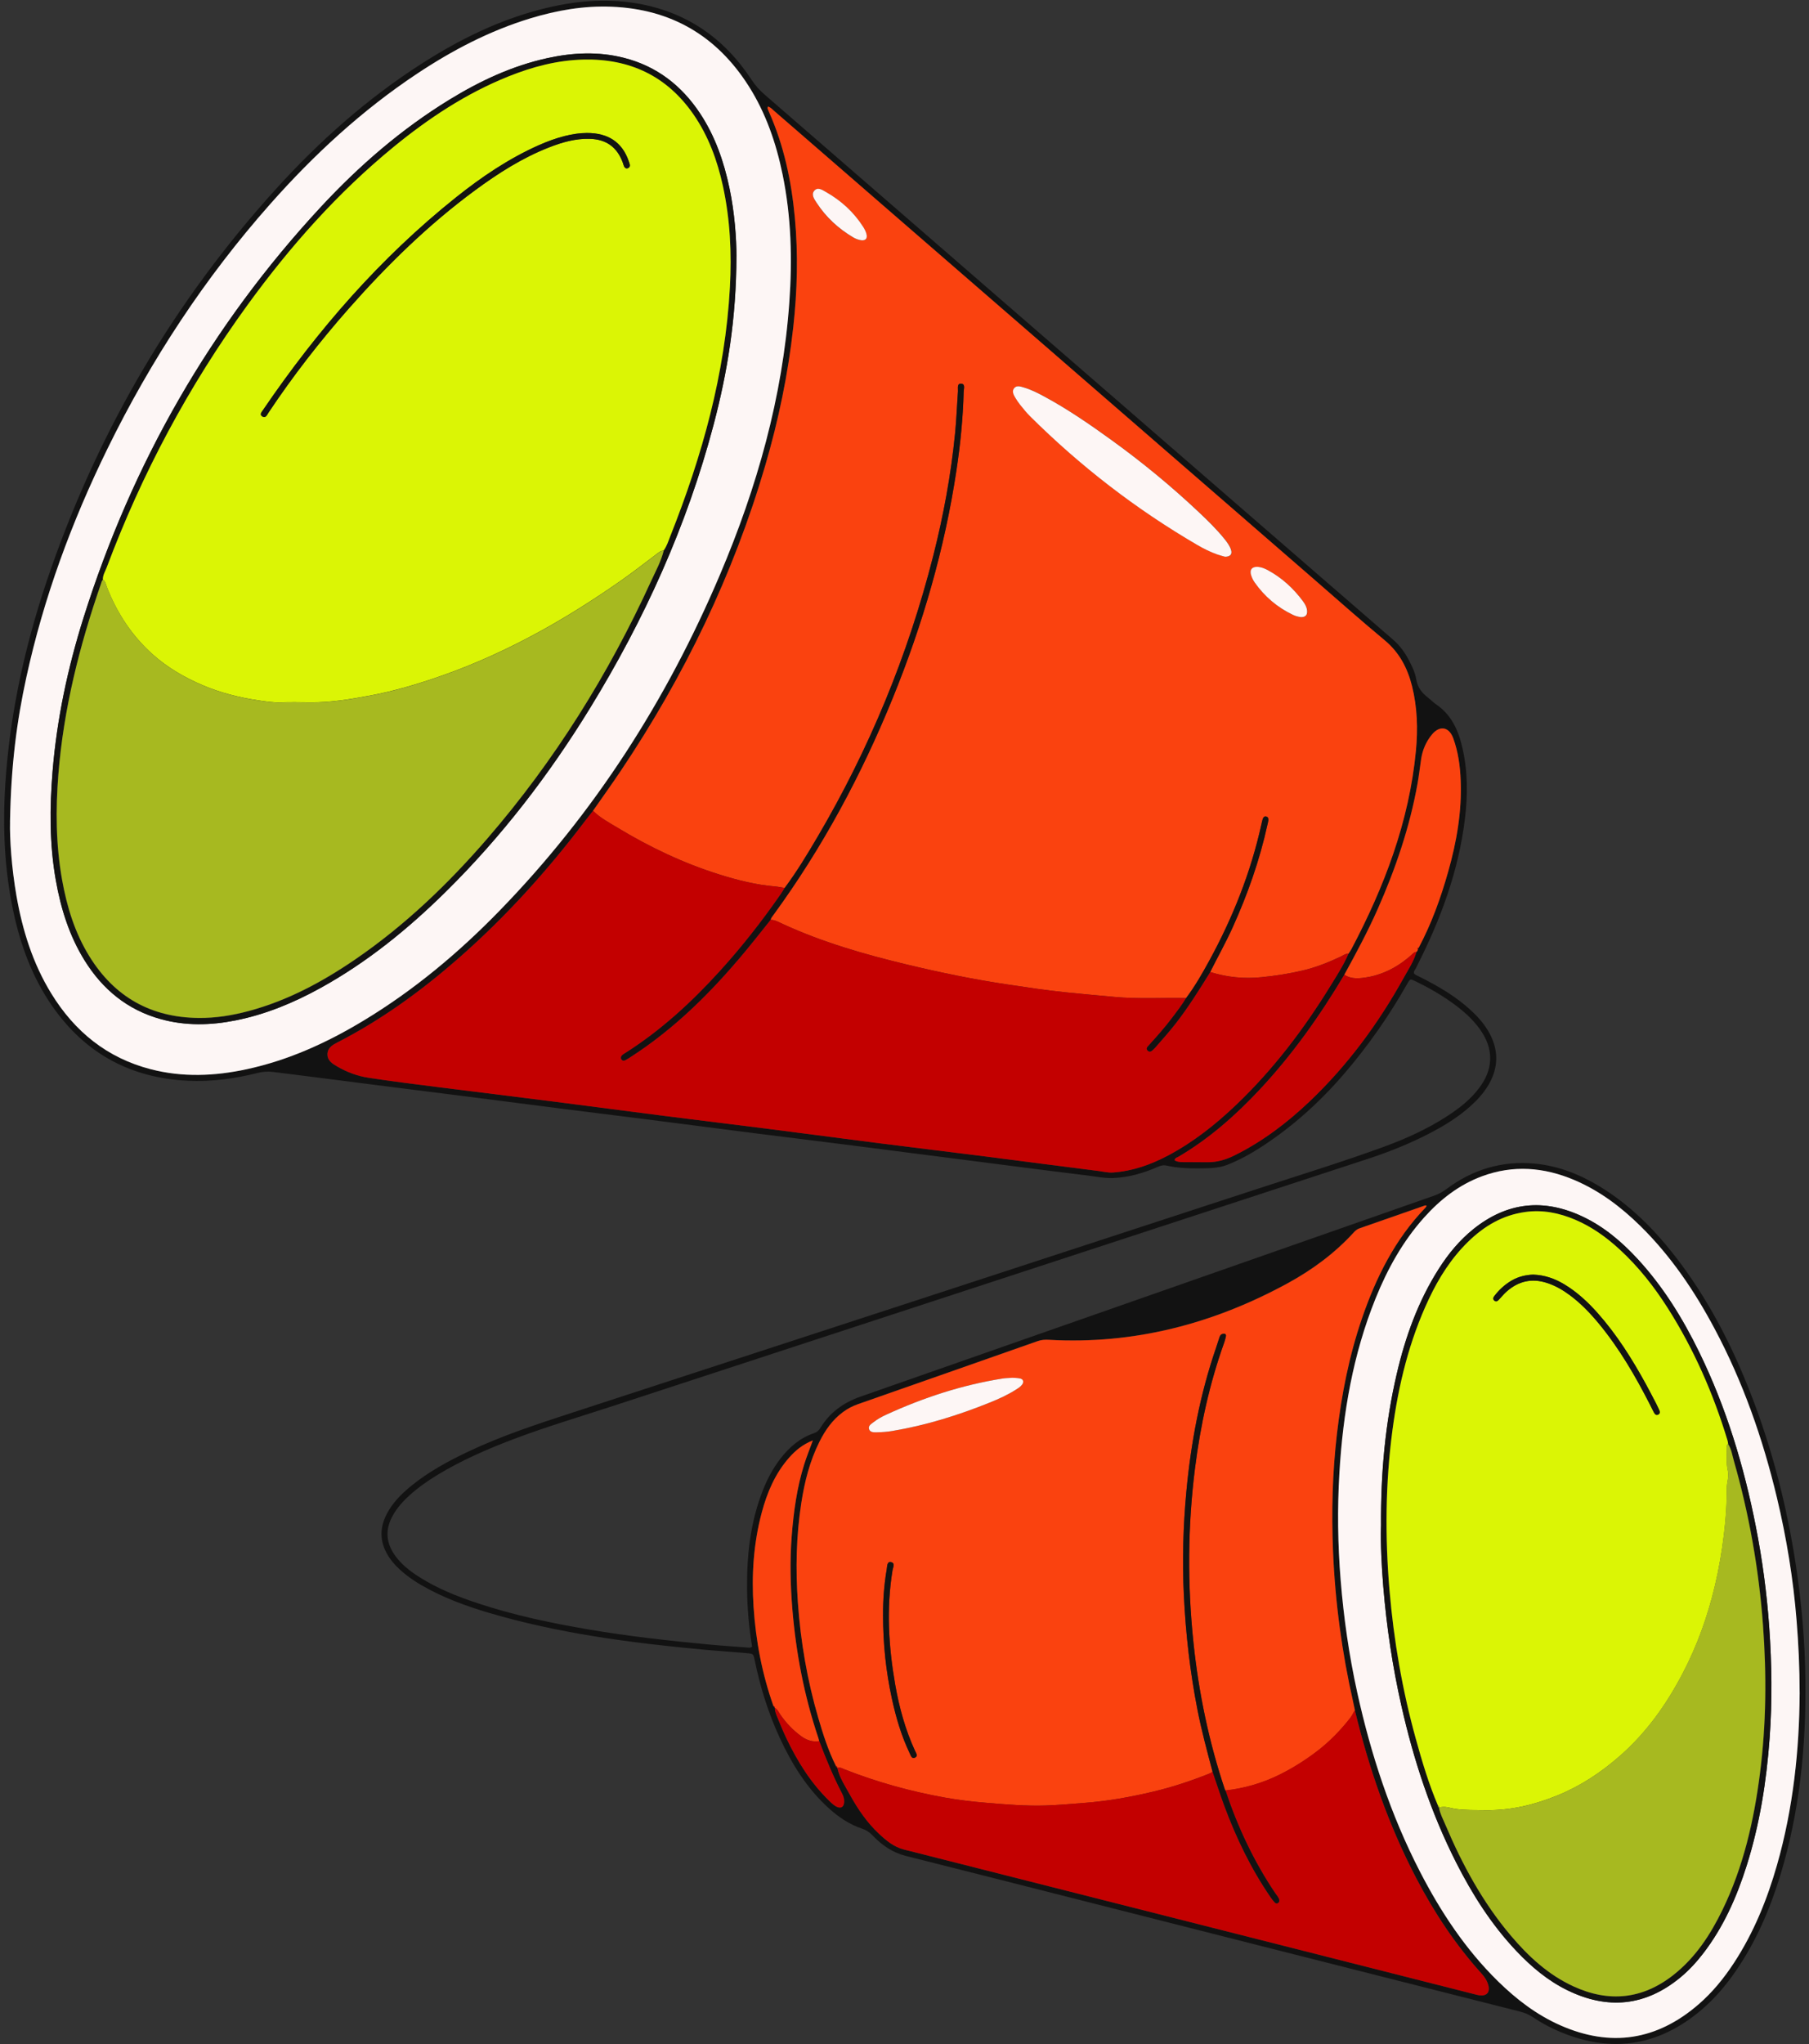 <svg width="356" height="402" viewBox="0 0 356 402" fill="none" xmlns="http://www.w3.org/2000/svg">
<rect x="0" y="0" width="356" height="402" fill="#333333" stroke="none"/>
<g clip-path="url(#clip0_432_2708)">
<path d="M148.007 323.83C147.4 320.105 147.049 316.317 147.017 312.498C146.955 305.821 147.675 299.276 150.162 293.013C151.033 290.809 152.142 288.736 153.595 286.858C155.35 284.596 157.448 282.781 160.211 281.858C160.769 281.669 161.138 281.336 161.439 280.84C163.293 277.794 165.994 275.846 169.32 274.684C192.011 266.745 214.702 258.799 237.393 250.853C252.348 245.614 267.302 240.376 282.256 235.143C283.114 234.842 283.884 234.427 284.617 233.874C289.805 229.992 295.625 228.234 302.09 228.855C306.651 229.295 310.823 230.935 314.726 233.29C320.602 236.839 325.383 241.588 329.58 246.971C336.045 255.262 340.813 264.509 344.603 274.282C348.794 285.074 351.638 296.223 353.392 307.668C354.539 315.174 355.197 322.718 355.291 330.3C355.454 343.365 354.182 356.254 350.354 368.811C348.312 375.513 345.561 381.895 341.564 387.68C339.647 390.457 337.48 393.019 334.911 395.218C326.216 402.642 316.649 403.911 306.25 399.269C304.696 398.572 303.199 397.755 301.789 396.801C300.944 396.229 300.048 395.846 299.064 395.601C282.243 391.348 265.428 387.09 248.614 382.831C230.734 378.302 212.854 373.761 194.968 369.225C189.399 367.812 183.823 366.411 178.247 365.004C175.635 364.345 173.518 362.875 171.694 360.947C171.087 360.306 170.41 359.898 169.583 359.621C167.127 358.792 165.016 357.36 163.105 355.633C158.827 351.763 155.851 346.977 153.451 341.788C151.19 336.895 149.599 331.788 148.521 326.512C148.27 325.287 148.258 325.25 147.042 325.136C144.054 324.866 141.053 324.678 138.065 324.402C123.907 323.076 109.836 321.223 96.147 317.178C91.587 315.827 87.132 314.182 82.991 311.789C81.732 311.06 80.523 310.256 79.408 309.32C78.362 308.453 77.409 307.492 76.639 306.361C74.784 303.629 74.565 300.784 76.075 297.825C77.196 295.639 78.875 293.924 80.742 292.379C84.207 289.521 88.116 287.398 92.15 285.488C98.628 282.417 105.413 280.174 112.21 277.963C157.26 263.284 202.304 248.579 247.336 233.855C255.693 231.123 264.107 228.541 272.376 225.526C276.705 223.943 280.89 222.04 284.774 219.528C287.186 217.97 289.435 216.217 291.158 213.881C292.336 212.279 293.156 210.545 293.25 208.497C293.351 206.217 292.542 204.27 291.271 202.474C289.78 200.357 287.838 198.692 285.751 197.197C283.465 195.564 281.028 194.182 278.503 192.957C277.519 192.48 277.507 192.48 276.937 193.485C273.341 199.829 269.181 205.784 264.413 211.305C259.665 216.801 254.321 221.613 248.219 225.57C246.108 226.94 243.915 228.133 241.591 229.063C239.699 229.816 237.663 229.766 235.664 229.785C233.609 229.81 231.561 229.685 229.55 229.232C228.848 229.075 228.278 229.301 227.683 229.559C224.952 230.74 222.139 231.544 219.144 231.682C217.371 231.764 215.655 231.381 213.925 231.173C206.921 230.332 199.93 229.414 192.938 228.516C184.65 227.455 176.368 226.381 168.08 225.325C161.332 224.465 154.579 223.642 147.832 222.788C141.135 221.94 134.438 221.054 127.741 220.206C121.839 219.452 115.925 218.73 110.024 217.982C104.116 217.235 98.215 216.462 92.313 215.709C87.301 215.068 82.29 214.446 77.278 213.812C71.971 213.139 66.665 212.455 61.353 211.776C58.822 211.456 56.291 211.136 53.76 210.822C52.713 210.69 51.692 210.765 50.646 211.029C46.16 212.16 41.606 212.769 36.97 212.549C25.737 212.021 16.816 207.216 10.345 197.964C6.373 192.285 4.036 185.91 2.608 179.182C0.86 170.922 0.509 162.574 1.048 154.17C1.987 139.597 5.239 125.514 10.056 111.777C19.779 84.013 34.408 59.158 54.136 37.355C62.75 27.832 72.285 19.346 83.129 12.424C90.421 7.77 98.114 3.969 106.534 1.815C112.655 0.245 118.838 -0.402 125.128 0.634C134.933 2.248 142.432 7.387 147.869 15.64C148.596 16.739 149.417 17.694 150.413 18.555C173.793 38.806 197.155 59.07 220.522 79.334C238.396 94.83 256.269 110.338 274.161 125.816C275.483 126.959 276.461 128.316 277.256 129.836C277.889 131.036 278.49 132.292 278.71 133.611C278.973 135.244 279.862 136.324 281.09 137.26C281.61 137.656 282.055 138.146 282.594 138.51C285.67 140.589 287.029 143.699 287.812 147.166C288.859 151.777 288.859 156.425 288.282 161.092C287.036 171.23 283.578 180.646 278.992 189.697C278.81 190.055 278.66 190.432 278.434 190.759C278.096 191.255 278.184 191.531 278.729 191.795C279.9 192.361 281.059 192.957 282.193 193.592C285.043 195.181 287.75 196.99 290.087 199.295C291.452 200.646 292.643 202.122 293.457 203.874C294.785 206.732 294.792 209.597 293.42 212.442C292.649 214.044 291.565 215.413 290.312 216.663C287.687 219.276 284.592 221.205 281.335 222.894C277.375 224.955 273.241 226.594 269.006 227.976C219.608 244.138 170.203 260.287 120.812 276.456C114.165 278.629 107.449 280.608 100.902 283.095C95.803 285.036 90.81 287.216 86.13 290.049C84.156 291.242 82.271 292.567 80.554 294.119C79.32 295.237 78.224 296.468 77.384 297.913C75.743 300.733 75.899 303.453 77.841 306.066C79.026 307.655 80.548 308.88 82.196 309.954C85.873 312.348 89.914 313.956 94.049 315.325C101.14 317.674 108.433 319.207 115.781 320.457C123.631 321.795 131.537 322.68 139.462 323.422C142.056 323.667 144.649 323.836 147.249 324.037C147.5 324.056 147.75 324.081 148.007 323.855V323.83ZM152.487 335.884H152.474C152.462 336.613 152.775 337.253 153.038 337.894C153.564 339.194 154.097 340.494 154.698 341.757C156.884 346.361 159.535 350.645 163.231 354.213C163.701 354.665 164.164 355.136 164.778 355.375C165.48 355.651 165.962 355.375 166.081 354.634C166.188 353.968 166.019 353.334 165.712 352.743C163.976 349.408 162.542 345.934 161.213 342.417C161.145 342.178 161.094 341.933 161.013 341.694C158.25 333.478 156.634 325.017 155.926 316.393C155.538 311.644 155.431 306.876 155.801 302.109C156.17 297.291 156.822 292.536 158.282 287.919C158.758 286.418 159.347 284.954 159.96 283.277C157.962 284.062 156.521 285.262 155.268 286.694C152.524 289.816 150.945 293.547 149.893 297.511C148.277 303.579 147.882 309.753 148.295 316.01C148.734 322.699 149.968 329.207 152.211 335.52C152.305 335.639 152.399 335.758 152.493 335.871L152.487 335.884ZM264.545 191.707C259.74 199.785 254.333 207.411 247.899 214.283C243.113 219.389 237.913 223.975 231.855 227.524C231.586 227.681 231.166 227.731 231.172 228.202C231.711 228.535 232.319 228.548 232.914 228.554C234.468 228.573 236.015 228.541 237.569 228.567C239.467 228.598 241.209 228.083 242.9 227.247C248.426 224.515 253.281 220.834 257.729 216.607C265.197 209.509 271.242 201.299 276.235 192.304C277.15 190.652 278.227 189.063 278.747 187.21C278.923 187.078 279.004 186.902 279.023 186.689C279.079 186.582 279.136 186.481 279.186 186.374C281.717 181.619 283.527 176.576 284.987 171.412C286.647 165.552 287.693 159.584 287.443 153.46C287.33 150.646 286.948 147.863 285.983 145.2C285.15 142.914 283.308 142.6 281.773 144.471C280.639 145.853 279.944 147.455 279.668 149.226C279.418 150.86 279.242 152.505 278.948 154.132C277.407 162.713 274.613 170.897 271.086 178.849C269.131 183.253 266.857 187.486 264.539 191.701L264.545 191.707ZM164.791 347.655V347.693C165.21 349.64 166.332 351.273 167.265 352.976C168.819 355.796 170.629 358.453 172.998 360.664C174.426 361.996 175.923 363.252 177.897 363.748C184.732 365.469 191.566 367.209 198.401 368.943C216.482 373.528 234.555 378.107 252.636 382.686C265.09 385.846 277.544 388.999 290.005 392.159C290.394 392.259 290.782 392.379 291.177 392.423C292.586 392.592 293.263 391.82 292.893 390.425C292.661 389.539 292.154 388.798 291.534 388.114C286.434 382.46 282.262 376.166 278.735 369.426C273.241 358.924 269.407 347.819 266.625 336.324C266.512 335.783 266.399 335.243 266.28 334.703C264.075 324.942 262.741 315.061 262.321 305.067C262.002 297.341 262.196 289.622 263.098 281.921C264 274.226 265.485 266.663 267.997 259.326C270.766 251.23 274.519 243.686 280.539 237.461C280.627 237.367 280.671 237.229 280.74 237.097C280.614 237.078 280.501 237.034 280.42 237.065C276.122 238.56 271.825 240.061 267.527 241.563C267.089 241.713 266.744 241.99 266.437 242.329C262.678 246.45 258.249 249.716 253.387 252.367C238.747 260.357 223.16 264.421 206.408 263.485C205.65 263.441 204.935 263.485 204.196 263.742C192.4 267.894 180.597 272.021 168.794 276.154C167.748 276.519 166.789 277.027 165.887 277.693C163.813 279.226 162.398 281.255 161.257 283.522C159.347 287.329 158.325 291.405 157.68 295.583C156.678 302.052 156.54 308.56 157.004 315.093C157.549 322.831 158.852 330.419 161.026 337.856C161.965 341.079 162.986 344.276 164.496 347.291C164.534 347.454 164.596 347.592 164.784 347.636L164.791 347.655ZM265.353 187.574C265.547 187.285 265.76 187.003 265.923 186.695C272.42 174.408 277.319 161.588 278.641 147.618C279.048 143.353 278.917 139.088 277.864 134.905C276.974 131.368 275.377 128.316 272.489 125.916C267.634 121.884 262.916 117.681 258.149 113.548C241.453 99.07 224.757 84.591 208.062 70.112C189.512 54.026 170.955 37.939 152.399 21.859C152.01 21.52 151.66 21.099 151.108 20.954C151.077 21.13 151.027 21.237 151.052 21.312C151.127 21.551 151.221 21.784 151.321 22.01C154.272 28.636 155.744 35.634 156.415 42.813C157.079 49.981 156.891 57.16 156.108 64.308C155.093 73.555 153.201 82.625 150.588 91.551C144.292 113.058 134.657 132.976 122.19 151.55C120.405 154.214 118.531 156.821 116.696 159.452C116.17 160.118 115.631 160.778 115.117 161.456C107.706 171.236 99.53 180.3 90.296 188.391C82.954 194.823 75.123 200.526 66.427 204.986C65.425 205.501 64.422 206.054 64.429 207.373C64.429 208.611 65.393 209.188 66.302 209.716C68.219 210.84 70.305 211.619 72.479 211.952C76.921 212.637 81.387 213.19 85.854 213.755C93.341 214.71 100.833 215.614 108.326 216.563C115.812 217.518 123.299 218.51 130.785 219.465C137.526 220.319 144.28 221.129 151.021 221.99C158.507 222.945 165.987 223.937 173.48 224.892C180.227 225.746 186.974 226.556 193.721 227.411C201.208 228.365 208.688 229.364 216.181 230.294C217.114 230.413 218.041 230.658 219.006 230.589C222.872 230.313 226.424 229.05 229.826 227.26C234.831 224.622 239.216 221.136 243.289 217.247C250.549 210.319 256.57 202.386 261.826 193.856C263.085 191.808 264.401 189.792 265.353 187.568V187.574ZM1.975 161.62C1.893 164.892 2.257 170.596 3.247 176.249C4.431 183.02 6.46 189.496 10.088 195.388C14.692 202.882 21.07 208.064 29.659 210.281C35.949 211.902 42.258 211.638 48.547 210.281C56.804 208.497 64.379 205.043 71.57 200.702C81.456 194.735 90.24 187.379 98.284 179.126C117.009 159.898 131.23 137.662 141.692 112.989C148.96 95.86 154.009 78.121 155.331 59.447C155.926 50.998 155.713 42.587 153.996 34.271C152.731 28.14 150.72 22.273 147.349 16.953C141.06 7.041 132.063 1.777 120.329 1.319C114.873 1.105 109.566 2.035 104.36 3.611C96.348 6.049 89.012 9.88 82.058 14.503C71.257 21.677 61.804 30.395 53.221 40.075C40.309 54.641 29.715 70.766 21.145 88.253C14.104 102.625 8.597 117.537 5.182 133.203C3.315 141.752 2.163 150.395 1.969 161.62H1.975ZM354.157 333.214C354.144 327.762 353.919 323.252 353.555 318.748C352.904 310.582 351.582 302.523 349.684 294.559C346.915 282.957 342.999 271.77 337.367 261.23C333.427 253.849 328.772 246.977 322.776 241.085C318.955 237.335 314.732 234.157 309.771 232.059C303.819 229.54 297.767 229.069 291.647 231.337C287.136 233.007 283.44 235.884 280.251 239.446C276.053 244.132 273.046 249.553 270.703 255.357C266.255 266.362 264.282 277.888 263.58 289.672C263.161 296.694 263.261 303.723 263.825 310.74C264.426 318.189 265.485 325.57 267.095 332.875C269.795 345.118 273.685 356.945 279.436 368.101C283.527 376.034 288.414 383.415 294.823 389.69C298.431 393.22 302.397 396.26 307.033 398.308C316.956 402.699 326.04 401.298 334.247 394.207C336.997 391.832 339.272 389.031 341.258 385.997C345.129 380.067 347.76 373.585 349.696 366.801C352.923 355.52 354.088 343.974 354.15 333.214H354.157Z" fill="#121212"/>
<path d="M116.704 159.458C118.54 156.826 120.413 154.22 122.199 151.556C134.659 132.982 144.295 113.064 150.597 91.556C153.209 82.637 155.101 73.56 156.116 64.314C156.899 57.166 157.094 49.986 156.423 42.819C155.759 35.64 154.287 28.642 151.33 22.015C151.23 21.789 151.136 21.557 151.061 21.318C151.036 21.236 151.086 21.136 151.117 20.96C151.675 21.105 152.019 21.532 152.408 21.865C170.964 37.945 189.514 54.032 208.07 70.118C224.766 84.597 241.462 99.075 258.157 113.554C262.925 117.687 267.642 121.889 272.497 125.922C275.386 128.321 276.983 131.38 277.873 134.911C278.925 139.1 279.05 143.359 278.649 147.624C277.321 161.594 272.422 174.414 265.932 186.701C265.769 187.008 265.55 187.285 265.362 187.58C264.773 187.536 264.328 187.907 263.833 188.139C261.434 189.27 258.984 190.25 256.397 190.859C253.734 191.493 251.047 191.902 248.309 192.184C244.813 192.542 241.468 192.197 238.154 191.173C239.614 188.258 241.211 185.419 242.558 182.448C245.502 175.941 247.877 169.238 249.412 162.253C249.474 161.958 249.562 161.669 249.6 161.374C249.65 160.997 249.549 160.639 249.123 160.576C248.779 160.52 248.585 160.802 248.491 161.104C248.39 161.437 248.315 161.782 248.24 162.128C246.141 171.606 242.589 180.526 237.941 189.012C236.569 191.518 235.147 194 233.424 196.292C228.725 196.198 224.033 196.5 219.328 196.066C216.108 195.771 212.882 195.482 209.661 195.155C205.896 194.772 202.156 194.201 198.416 193.642C191.656 192.643 184.978 191.261 178.338 189.665C170.024 187.668 161.824 185.306 154.024 181.713C153.266 181.368 152.508 180.915 151.624 180.897C151.718 180.488 151.994 180.193 152.232 179.873C161.855 166.676 169.529 152.392 175.681 137.272C181.564 122.819 185.893 107.92 188.217 92.461C188.988 87.348 189.501 82.204 189.633 77.028C189.645 76.462 190.028 75.47 189.069 75.457C188.292 75.451 188.555 76.393 188.512 76.946C188.311 79.697 188.217 82.461 187.948 85.206C187.14 93.359 185.661 101.399 183.644 109.333C178.682 128.862 171.064 147.297 160.846 164.647C158.835 168.057 156.793 171.449 154.419 174.628C153.779 174.527 153.147 174.389 152.501 174.333C148.761 174.018 145.147 173.108 141.576 171.99C134.484 169.772 127.824 166.6 121.478 162.762C119.824 161.764 118.089 160.846 116.692 159.458H116.704ZM241.073 109.496C242.17 109.496 242.558 108.981 242.276 108.114C242.025 107.342 241.543 106.688 241.042 106.06C239.501 104.138 237.753 102.423 235.961 100.74C230.517 95.614 224.753 90.878 218.695 86.5C214.473 83.454 210.181 80.501 205.596 78.02C204.274 77.304 202.933 76.619 201.492 76.198C200.841 76.01 200.045 75.709 199.556 76.4C199.137 76.99 199.494 77.662 199.832 78.227C200.114 78.698 200.415 79.17 200.765 79.591C201.398 80.369 202.025 81.161 202.733 81.864C212.631 91.695 223.588 100.149 235.635 107.172C236.888 107.901 238.185 108.554 239.557 109.038C240.121 109.239 240.704 109.377 241.092 109.49L241.073 109.496ZM256.096 121.387C256.954 121.387 257.337 120.947 257.236 120.049C257.161 119.377 256.835 118.805 256.447 118.284C254.58 115.752 252.306 113.667 249.537 112.159C248.917 111.82 248.265 111.556 247.564 111.5C246.405 111.406 245.872 112.072 246.242 113.183C246.398 113.654 246.618 114.119 246.899 114.528C248.867 117.329 251.398 119.484 254.492 120.953C254.994 121.192 255.526 121.324 256.102 121.399L256.096 121.387ZM169.542 47.267C170.337 47.348 170.751 46.902 170.5 45.998C170.369 45.527 170.137 45.062 169.874 44.647C168.013 41.726 165.526 39.459 162.525 37.763C161.823 37.367 160.909 36.708 160.226 37.53C159.599 38.284 160.22 39.151 160.677 39.861C162.531 42.719 164.968 44.968 167.888 46.689C168.358 46.965 168.871 47.179 169.535 47.273L169.542 47.267Z" fill="#FA420F"/>
<path d="M164.508 347.315C162.998 344.3 161.977 341.096 161.037 337.88C158.864 330.443 157.554 322.855 157.015 315.117C156.558 308.578 156.69 302.076 157.692 295.607C158.337 291.429 159.359 287.353 161.269 283.546C162.403 281.279 163.825 279.244 165.899 277.717C166.801 277.051 167.76 276.549 168.806 276.178C180.609 272.045 192.412 267.918 204.208 263.766C204.941 263.509 205.662 263.465 206.42 263.509C223.172 264.445 238.759 260.374 253.399 252.391C258.261 249.74 262.69 246.474 266.449 242.353C266.762 242.014 267.101 241.737 267.539 241.587C271.837 240.085 276.134 238.584 280.432 237.089C280.513 237.058 280.62 237.108 280.752 237.121C280.683 237.246 280.639 237.391 280.551 237.485C274.531 243.716 270.778 251.254 268.009 259.35C265.497 266.687 264.012 274.25 263.11 281.945C262.208 289.639 262.014 297.365 262.333 305.091C262.746 315.085 264.081 324.966 266.292 334.727C266.411 335.267 266.524 335.807 266.637 336.348C266.336 336.863 266.086 337.422 265.722 337.887C263.812 340.33 261.656 342.547 259.188 344.432C256.926 346.159 254.521 347.679 251.984 348.954C248.582 350.663 244.961 351.724 241.171 352.145C241.133 352.108 241.077 352.083 241.064 352.039C237.907 342.635 235.902 332.993 234.862 323.132C233.653 311.649 233.715 300.192 235.163 288.735C236.228 280.299 238.038 272.039 240.914 264.024C241.045 263.647 241.139 263.257 241.233 262.868C241.283 262.667 241.258 262.422 241.064 262.347C240.901 262.284 240.663 262.322 240.488 262.384C240.124 262.523 240.018 262.868 239.911 263.214C239.717 263.835 239.517 264.457 239.304 265.073C236.134 274.275 234.354 283.779 233.452 293.446C232.826 300.198 232.644 306.97 232.97 313.754C233.333 321.335 234.192 328.848 235.651 336.297C236.453 340.387 237.543 344.4 238.608 348.42C238.445 348.621 238.232 348.728 237.988 348.822C234.411 350.242 230.758 351.467 227.012 352.353C222.558 353.408 218.053 354.231 213.468 354.576C210.886 354.771 208.305 355.016 205.718 355.098C201.871 355.217 198.044 354.89 194.216 354.576C191.428 354.35 188.659 354.023 185.921 353.534C179.18 352.327 172.596 350.506 166.212 347.993C165.767 347.817 165.316 347.503 164.778 347.711V347.673C164.796 347.459 164.684 347.359 164.489 347.327L164.508 347.315ZM199.259 270.971C198.426 271.034 197.868 271.034 197.329 271.115C189.336 272.378 181.724 274.865 174.375 278.239C173.511 278.634 172.677 279.093 171.926 279.683C171.462 280.048 170.786 280.399 171.024 281.09C171.255 281.762 172.032 281.7 172.602 281.693C173.598 281.681 174.601 281.599 175.584 281.436C182.213 280.33 188.584 278.339 194.805 275.833C196.565 275.123 198.294 274.338 199.904 273.314C200.368 273.019 200.85 272.736 201.17 272.271C201.521 271.762 201.364 271.247 200.763 271.115C200.186 270.99 199.572 271.002 199.259 270.971ZM173.78 317.541C173.78 323.439 174.369 328.766 175.509 334.03C176.317 337.761 177.389 341.417 179.049 344.871C179.249 345.286 179.431 345.99 180.07 345.675C180.715 345.368 180.27 344.79 180.082 344.369C178.165 340.192 176.956 335.801 176.167 331.297C174.864 323.841 174.413 316.36 175.641 308.835C175.728 308.295 176.248 307.353 175.277 307.221C174.538 307.12 174.601 308.05 174.507 308.609C173.968 311.731 173.761 314.884 173.786 317.541H173.78Z" fill="#FA420F"/>
<path d="M151.64 180.894C152.523 180.913 153.281 181.359 154.039 181.711C161.839 185.304 170.04 187.666 178.353 189.663C184.994 191.259 191.672 192.641 198.432 193.639C202.172 194.192 205.912 194.77 209.677 195.153C212.897 195.48 216.117 195.769 219.343 196.064C224.048 196.497 228.741 196.196 233.439 196.29C232.65 197.628 231.691 198.847 230.764 200.084C229.317 202.006 227.726 203.803 226.109 205.58C225.846 205.869 225.464 206.189 225.859 206.604C226.304 207.069 226.667 206.692 226.999 206.378C227.106 206.277 227.218 206.171 227.319 206.058C228.703 204.475 230.106 202.911 231.397 201.252C233.89 198.049 236.033 194.613 238.169 191.171C241.49 192.195 244.829 192.54 248.324 192.182C251.062 191.899 253.744 191.491 256.412 190.857C258.993 190.241 261.449 189.267 263.849 188.137C264.337 187.904 264.782 187.534 265.377 187.578C264.425 189.795 263.109 191.818 261.85 193.865C256.6 202.396 250.58 210.329 243.313 217.257C239.241 221.145 234.849 224.625 229.85 227.27C226.454 229.06 222.896 230.323 219.03 230.599C218.065 230.668 217.138 230.423 216.205 230.304C208.712 229.368 201.232 228.369 193.746 227.421C186.998 226.56 180.251 225.756 173.504 224.902C166.018 223.947 158.537 222.954 151.045 222C144.304 221.145 137.55 220.335 130.809 219.475C123.323 218.52 115.837 217.527 108.35 216.573C100.864 215.618 93.371 214.713 85.878 213.765C81.418 213.2 76.951 212.647 72.503 211.962C70.323 211.629 68.243 210.85 66.326 209.726C65.417 209.192 64.459 208.614 64.453 207.383C64.453 206.064 65.449 205.511 66.451 204.996C75.147 200.536 82.984 194.826 90.32 188.401C99.554 180.31 107.73 171.246 115.141 161.466C115.655 160.788 116.194 160.128 116.72 159.462C118.117 160.85 119.852 161.768 121.506 162.766C127.852 166.604 134.512 169.776 141.604 171.994C145.175 173.112 148.783 174.023 152.529 174.337C153.175 174.393 153.807 174.531 154.446 174.632C154.177 175.053 153.92 175.486 153.638 175.894C149.973 181.177 146.02 186.221 141.698 190.976C136.141 197.088 130.114 202.641 123.122 207.075C122.872 207.232 122.602 207.383 122.396 207.597C122.176 207.829 122.139 208.143 122.364 208.413C122.552 208.639 122.809 208.633 123.047 208.507C123.398 208.319 123.743 208.105 124.075 207.892C132.764 202.301 139.994 195.109 146.565 187.207C148.294 185.128 149.961 182.999 151.652 180.894H151.64Z" fill="#C30000"/>
<path d="M1.973 161.624C2.167 150.399 3.32 141.762 5.187 133.207C8.601 117.548 14.102 102.636 21.15 88.258C29.72 70.77 40.314 54.646 53.225 40.079C61.808 30.393 71.262 21.681 82.062 14.508C89.016 9.891 96.352 6.053 104.365 3.616C109.571 2.033 114.871 1.103 120.334 1.323C132.068 1.782 141.064 7.046 147.354 16.958C150.724 22.272 152.735 28.139 154.001 34.275C155.717 42.598 155.937 51.003 155.335 59.451C154.013 78.126 148.97 95.864 141.697 112.994C131.228 137.661 117.014 159.897 98.288 179.13C90.25 187.39 81.461 194.74 71.575 200.707C64.383 205.054 56.809 208.508 48.552 210.286C42.262 211.643 35.947 211.913 29.663 210.286C21.074 208.069 14.697 202.886 10.092 195.393C6.471 189.501 4.441 183.025 3.251 176.253C2.261 170.6 1.898 164.897 1.979 161.624H1.973ZM144.923 50.419C144.911 46.907 144.579 41.907 143.539 36.976C142.449 31.788 140.738 26.832 137.794 22.372C134.148 16.838 129.224 13.013 122.758 11.38C117.759 10.111 112.741 10.343 107.735 11.436C100.813 12.95 94.492 15.909 88.484 19.583C79.011 25.381 70.685 32.586 63.149 40.701C41.447 64.068 26.005 91.103 16.426 121.517C13.331 131.348 11.189 141.392 10.343 151.687C9.754 158.86 9.716 166.027 10.982 173.144C11.972 178.716 13.632 184.049 16.639 188.892C20.191 194.614 25.084 198.628 31.624 200.437C36.498 201.787 41.416 201.674 46.34 200.694C52.279 199.513 57.799 197.221 63.08 194.306C72.277 189.231 80.339 182.667 87.788 175.318C98.727 164.52 108.024 152.422 116.068 139.331C126.787 121.894 135.169 103.433 140.406 83.597C143.144 73.233 144.886 62.711 144.917 50.431L144.923 50.419Z" fill="#FDF6F5"/>
<path d="M164.785 347.698C165.317 347.491 165.774 347.805 166.219 347.981C172.603 350.487 179.187 352.309 185.928 353.521C188.666 354.011 191.435 354.338 194.223 354.564C198.057 354.878 201.885 355.205 205.725 355.085C208.312 355.004 210.893 354.759 213.475 354.564C218.06 354.219 222.565 353.396 227.019 352.34C230.759 351.455 234.412 350.236 237.995 348.81C238.233 348.716 238.446 348.609 238.615 348.408C239.38 350.632 240.1 352.874 240.914 355.079C243.276 361.448 246.202 367.535 250.061 373.144C250.318 373.515 250.6 373.867 250.901 374.193C251.032 374.338 251.251 374.388 251.458 374.275C251.715 374.137 251.79 373.898 251.727 373.641C251.615 373.132 251.245 372.767 250.963 372.359C246.728 366.084 243.546 359.294 241.152 352.121C244.943 351.7 248.564 350.638 251.966 348.93C254.503 347.654 256.908 346.134 259.17 344.407C261.638 342.523 263.793 340.312 265.704 337.862C266.068 337.397 266.318 336.838 266.619 336.323C269.407 347.818 273.235 358.93 278.729 369.426C282.256 376.166 286.422 382.46 291.528 388.113C292.142 388.798 292.649 389.539 292.887 390.424C293.257 391.819 292.574 392.591 291.171 392.422C290.776 392.372 290.388 392.252 289.999 392.158C277.545 389.005 265.09 385.845 252.63 382.686C234.549 378.107 216.475 373.521 198.395 368.942C191.56 367.208 184.732 365.469 177.891 363.747C175.911 363.251 174.42 361.995 172.991 360.663C170.623 358.452 168.813 355.801 167.259 352.975C166.319 351.273 165.204 349.639 164.778 347.692L164.785 347.698Z" fill="#C30000"/>
<path d="M354.157 333.215C354.095 343.975 352.929 355.52 349.703 366.802C347.761 373.586 345.136 380.068 341.264 385.998C339.278 389.038 337.004 391.833 334.254 394.207C326.047 401.299 316.957 402.7 307.04 398.309C302.404 396.261 298.438 393.221 294.83 389.691C288.421 383.416 283.534 376.035 279.443 368.102C273.686 356.94 269.802 345.118 267.102 332.876C265.491 325.571 264.433 318.19 263.831 310.74C263.261 303.724 263.167 296.695 263.587 289.673C264.289 277.889 266.262 266.362 270.71 255.357C273.053 249.553 276.06 244.139 280.258 239.447C283.446 235.885 287.143 233.008 291.653 231.337C297.78 229.07 303.826 229.547 309.777 232.06C314.739 234.158 318.962 237.336 322.783 241.086C328.778 246.972 333.433 253.844 337.374 261.231C343.006 271.771 346.921 282.958 349.69 294.56C351.589 302.524 352.91 310.583 353.562 318.749C353.925 323.253 354.151 327.763 354.163 333.215H354.157ZM271.775 300.131C271.675 303.699 271.882 307.914 272.232 312.116C272.878 319.974 274.043 327.757 275.785 335.458C278.203 346.161 281.605 356.519 286.573 366.318C289.761 372.606 293.52 378.523 298.382 383.667C301.326 386.789 304.578 389.528 308.455 391.425C316.393 395.307 323.836 394.572 330.708 388.893C332.374 387.511 333.834 385.929 335.156 384.214C339.159 379.025 341.772 373.127 343.733 366.927C346.314 358.755 347.635 350.345 348.256 341.808C348.782 334.528 348.688 327.254 348.174 319.987C347.704 313.328 346.815 306.714 345.524 300.156C343.188 288.297 339.711 276.815 334.398 265.935C331.147 259.277 327.287 253.021 322.232 247.562C319.106 244.189 315.641 241.249 311.456 239.271C303.801 235.653 296.609 236.4 289.962 241.727C287.237 243.913 285.038 246.576 283.164 249.516C279.099 255.885 276.58 262.883 274.876 270.207C272.633 279.836 271.706 289.604 271.781 300.137L271.775 300.131Z" fill="#FDF6F5"/>
<path d="M279.029 186.697C279.004 186.904 278.922 187.086 278.753 187.218C278.302 187.218 278.051 187.551 277.751 187.815C275 190.277 271.843 191.891 268.153 192.325C266.919 192.469 265.66 192.444 264.551 191.709C266.862 187.494 269.143 183.261 271.098 178.857C274.625 170.905 277.419 162.721 278.96 154.14C279.254 152.513 279.43 150.868 279.68 149.234C279.956 147.463 280.651 145.861 281.785 144.479C283.32 142.608 285.162 142.922 285.995 145.208C286.966 147.865 287.342 150.654 287.455 153.468C287.705 159.592 286.659 165.56 284.999 171.42C283.539 176.584 281.729 181.627 279.198 186.382C278.966 186.395 278.847 186.464 279.035 186.697H279.029Z" fill="#FA420F"/>
<path d="M264.551 191.708C265.66 192.443 266.919 192.468 268.154 192.323C271.844 191.89 275.001 190.275 277.751 187.813C278.046 187.549 278.296 187.216 278.754 187.216C278.234 189.069 277.156 190.659 276.241 192.311C271.248 201.306 265.203 209.515 257.735 216.613C253.287 220.841 248.432 224.522 242.906 227.254C241.215 228.089 239.473 228.604 237.575 228.573C236.028 228.548 234.474 228.573 232.92 228.56C232.325 228.554 231.718 228.542 231.179 228.209C231.173 227.738 231.586 227.687 231.862 227.53C237.92 223.981 243.126 219.396 247.906 214.289C254.34 207.417 259.746 199.792 264.551 191.714V191.708Z" fill="#C30000"/>
<path d="M152.213 335.536C149.976 329.223 148.742 322.71 148.297 316.026C147.884 309.764 148.284 303.589 149.895 297.528C150.947 293.564 152.526 289.839 155.27 286.711C156.529 285.279 157.964 284.079 159.962 283.294C159.354 284.971 158.759 286.435 158.283 287.936C156.823 292.553 156.178 297.314 155.802 302.126C155.433 306.893 155.539 311.661 155.928 316.409C156.635 325.034 158.252 333.495 161.015 341.711C161.096 341.949 161.152 342.188 161.215 342.433C159.912 342.64 158.778 342.264 157.713 341.497C156.078 340.316 154.718 338.884 153.572 337.238C153.24 336.761 153.027 336.183 152.463 335.894H152.476C152.488 335.687 152.388 335.574 152.194 335.542L152.213 335.536Z" fill="#FA420F"/>
<path d="M152.48 335.896C153.038 336.185 153.251 336.763 153.589 337.241C154.736 338.893 156.095 340.325 157.73 341.499C158.789 342.266 159.929 342.636 161.232 342.435C162.561 345.953 163.989 349.42 165.731 352.762C166.037 353.352 166.207 353.981 166.1 354.653C165.981 355.394 165.499 355.67 164.797 355.394C164.183 355.149 163.72 354.684 163.25 354.232C159.553 350.664 156.903 346.38 154.717 341.776C154.116 340.507 153.583 339.207 153.057 337.913C152.794 337.266 152.474 336.631 152.493 335.903L152.48 335.896Z" fill="#C30000"/>
<path d="M279.025 186.695C278.841 186.467 278.957 186.4 279.184 186.387C279.129 186.492 279.074 186.59 279.025 186.695Z" fill="#C30000"/>
<path d="M152.208 335.533C152.404 335.564 152.502 335.675 152.484 335.878C152.392 335.761 152.3 335.644 152.208 335.533Z" fill="#C30000"/>
<path d="M164.502 347.314C164.692 347.345 164.802 347.443 164.784 347.652C164.6 347.615 164.539 347.474 164.502 347.314Z" fill="#C30000"/>
<path d="M241.069 109.492C240.68 109.379 240.098 109.241 239.534 109.04C238.162 108.557 236.865 107.903 235.612 107.175C223.565 100.152 212.608 91.697 202.709 81.867C202.001 81.163 201.375 80.372 200.742 79.593C200.398 79.166 200.097 78.701 199.809 78.23C199.471 77.665 199.113 76.993 199.533 76.402C200.028 75.711 200.824 76.013 201.469 76.201C202.916 76.622 204.257 77.307 205.572 78.023C210.165 80.504 214.45 83.456 218.672 86.503C224.73 90.874 230.494 95.611 235.938 100.743C237.73 102.432 239.478 104.141 241.019 106.063C241.52 106.691 242.002 107.344 242.253 108.117C242.535 108.984 242.146 109.492 241.05 109.499L241.069 109.492Z" fill="#FDF6F5"/>
<path d="M151.64 180.891C149.948 182.995 148.282 185.124 146.553 187.203C139.981 195.105 132.751 202.298 124.062 207.888C123.724 208.102 123.386 208.315 123.035 208.504C122.803 208.629 122.54 208.635 122.352 208.409C122.126 208.139 122.164 207.825 122.383 207.593C122.584 207.379 122.853 207.228 123.11 207.071C130.101 202.631 136.134 197.078 141.685 190.972C146.008 186.217 149.967 181.167 153.626 175.891C153.908 175.482 154.164 175.049 154.434 174.628C156.808 171.45 158.851 168.058 160.862 164.647C171.079 147.298 178.697 128.862 183.659 109.333C185.676 101.393 187.155 93.36 187.963 85.206C188.232 82.461 188.333 79.698 188.527 76.946C188.564 76.394 188.308 75.451 189.084 75.458C190.043 75.47 189.661 76.463 189.648 77.028C189.517 82.204 189.003 87.348 188.232 92.461C185.914 107.92 181.579 122.819 175.697 137.273C169.545 152.392 161.87 166.676 152.247 179.873C152.016 180.193 151.734 180.489 151.64 180.897V180.891Z" fill="#121212"/>
<path d="M238.15 191.17C236.008 194.612 233.871 198.048 231.378 201.252C230.087 202.91 228.684 204.474 227.3 206.057C227.199 206.17 227.093 206.277 226.98 206.378C226.648 206.692 226.285 207.062 225.84 206.604C225.445 206.195 225.834 205.869 226.091 205.58C227.707 203.802 229.298 202.006 230.745 200.084C231.679 198.846 232.631 197.628 233.42 196.29C235.143 193.997 236.565 191.516 237.937 189.01C242.586 180.517 246.138 171.598 248.237 162.125C248.312 161.78 248.387 161.434 248.487 161.101C248.581 160.8 248.769 160.523 249.12 160.574C249.546 160.637 249.646 160.995 249.596 161.371C249.558 161.667 249.471 161.962 249.408 162.251C247.873 169.236 245.505 175.938 242.554 182.445C241.207 185.417 239.61 188.262 238.15 191.17Z" fill="#121212"/>
<path d="M256.087 121.386C255.511 121.311 254.978 121.179 254.477 120.94C251.382 119.47 248.851 117.322 246.884 114.514C246.602 114.112 246.383 113.641 246.226 113.17C245.857 112.064 246.389 111.399 247.548 111.487C248.25 111.543 248.901 111.807 249.522 112.146C252.297 113.654 254.565 115.739 256.432 118.27C256.814 118.792 257.146 119.363 257.221 120.035C257.321 120.934 256.939 121.373 256.081 121.373L256.087 121.386Z" fill="#FDF6F5"/>
<path d="M169.545 47.265C168.881 47.17 168.373 46.957 167.897 46.68C164.978 44.953 162.541 42.704 160.686 39.853C160.223 39.143 159.602 38.276 160.235 37.522C160.918 36.706 161.839 37.359 162.534 37.755C165.529 39.45 168.022 41.718 169.883 44.639C170.146 45.053 170.378 45.518 170.509 45.989C170.76 46.894 170.34 47.34 169.551 47.258L169.545 47.265Z" fill="#FDF6F5"/>
<path d="M241.16 352.127C243.553 359.3 246.729 366.09 250.97 372.365C251.246 372.78 251.622 373.144 251.735 373.647C251.791 373.904 251.722 374.143 251.465 374.281C251.259 374.388 251.039 374.338 250.908 374.199C250.607 373.873 250.319 373.515 250.068 373.15C246.209 367.541 243.277 361.454 240.922 355.085C240.107 352.88 239.387 350.638 238.623 348.414C237.551 344.394 236.467 340.38 235.666 336.291C234.206 328.842 233.348 321.329 232.984 313.747C232.658 306.963 232.84 300.192 233.467 293.44C234.362 283.773 236.148 274.269 239.318 265.067C239.531 264.451 239.731 263.829 239.926 263.207C240.032 262.862 240.132 262.516 240.502 262.378C240.677 262.309 240.909 262.278 241.078 262.341C241.273 262.416 241.298 262.661 241.247 262.862C241.153 263.251 241.06 263.641 240.928 264.018C238.052 272.033 236.242 280.286 235.177 288.729C233.73 300.186 233.667 311.643 234.876 323.125C235.916 332.987 237.921 342.635 241.078 352.032C241.091 352.076 241.147 352.101 241.185 352.139L241.16 352.127Z" fill="#121212"/>
<path d="M199.265 270.968C199.578 270.994 200.192 270.981 200.769 271.113C201.37 271.245 201.521 271.76 201.176 272.269C200.856 272.733 200.374 273.016 199.911 273.311C198.3 274.335 196.571 275.12 194.811 275.83C188.59 278.336 182.212 280.328 175.591 281.433C174.607 281.596 173.605 281.678 172.609 281.691C172.038 281.697 171.262 281.766 171.03 281.088C170.792 280.397 171.468 280.045 171.932 279.681C172.684 279.096 173.517 278.632 174.381 278.236C181.724 274.869 189.342 272.375 197.336 271.113C197.874 271.025 198.432 271.025 199.265 270.968Z" fill="#FDF6F5"/>
<path d="M173.786 317.539C173.761 314.881 173.968 311.728 174.507 308.606C174.607 308.047 174.538 307.118 175.277 307.218C176.248 307.35 175.728 308.292 175.64 308.833C174.413 316.358 174.864 323.839 176.167 331.295C176.956 335.805 178.159 340.195 180.082 344.366C180.276 344.781 180.715 345.359 180.07 345.673C179.424 345.981 179.249 345.277 179.049 344.869C177.388 341.414 176.317 337.758 175.509 334.027C174.369 328.763 173.774 323.437 173.78 317.539H173.786Z" fill="#121212"/>
<path d="M144.932 50.418C144.894 62.692 143.159 73.219 140.421 83.584C135.177 103.42 126.801 121.881 116.082 139.318C108.038 152.409 98.741 164.507 87.803 175.304C80.354 182.66 72.291 189.224 63.095 194.293C57.813 197.207 52.294 199.5 46.355 200.681C41.431 201.661 36.513 201.774 31.639 200.424C25.099 198.608 20.212 194.601 16.654 188.878C13.646 184.035 11.98 178.703 10.996 173.131C9.731 166.008 9.769 158.847 10.357 151.674C11.203 141.379 13.346 131.335 16.441 121.504C26.02 91.09 41.468 64.055 63.163 40.688C70.7 32.572 79.026 25.368 88.498 19.57C94.506 15.895 100.827 12.937 107.75 11.423C112.756 10.33 117.774 10.098 122.773 11.367C129.238 13.006 134.162 16.831 137.809 22.359C140.747 26.819 142.457 31.775 143.553 36.963C144.593 41.894 144.925 46.894 144.938 50.405L144.932 50.418ZM130.598 108.295C131.231 107.434 131.537 106.416 131.92 105.443C138.166 89.695 142.72 73.54 143.641 56.511C144.004 49.815 143.691 43.169 142.263 36.605C141.166 31.567 139.419 26.781 136.462 22.51C131.237 14.96 123.932 11.542 114.879 11.737C109.717 11.85 104.793 13.15 100.026 15.066C91.718 18.395 84.351 23.276 77.454 28.923C66.44 37.937 57.08 48.489 48.729 59.978C37.133 75.927 27.924 93.163 20.995 111.63C20.701 112.415 20.206 113.144 20.25 114.036C19.993 114.237 19.955 114.557 19.861 114.833C15.632 127.007 12.506 139.431 11.473 152.327C10.921 159.255 10.978 166.171 12.199 173.037C13.145 178.363 14.711 183.476 17.581 188.112C22.517 196.089 29.678 200.128 39.044 200.229C42.421 200.267 45.722 199.726 48.974 198.853C56.611 196.799 63.471 193.112 69.948 188.671C79.734 181.969 88.216 173.828 95.947 164.877C109.147 149.588 119.741 132.629 128.136 114.268C129.025 112.321 130.078 110.43 130.598 108.32V108.295Z" fill="#121212"/>
<path d="M271.775 300.132C271.7 289.598 272.627 279.831 274.87 270.201C276.574 262.877 279.093 255.88 283.158 249.511C285.032 246.577 287.231 243.908 289.956 241.722C296.603 236.395 303.788 235.648 311.45 239.266C315.635 241.244 319.106 244.184 322.226 247.557C327.281 253.016 331.14 259.272 334.392 265.93C339.704 276.809 343.188 288.292 345.518 300.151C346.809 306.709 347.698 313.323 348.168 319.981C348.682 327.249 348.776 334.523 348.25 341.803C347.629 350.339 346.314 358.744 343.726 366.922C341.766 373.128 339.159 379.02 335.15 384.209C333.828 385.923 332.368 387.506 330.702 388.888C323.836 394.567 316.393 395.301 308.449 391.42C304.571 389.523 301.326 386.784 298.376 383.662C293.514 378.511 289.755 372.601 286.566 366.313C281.592 356.514 278.19 346.156 275.778 335.452C274.043 327.758 272.878 319.969 272.226 312.111C271.882 307.909 271.669 303.694 271.769 300.126L271.775 300.132ZM283.19 355.496L283.202 355.521C283.422 356.721 284.004 357.783 284.468 358.888C287.794 366.734 291.823 374.171 297.354 380.704C300.819 384.793 304.716 388.392 309.64 390.66C316.65 393.888 323.272 393.216 329.368 388.404C333.678 385.006 336.61 380.534 338.978 375.66C343.113 367.167 345.18 358.091 346.37 348.788C347.611 339.096 347.686 329.353 346.965 319.623C346.151 308.631 344.246 297.821 341.208 287.224C340.895 286.137 340.751 284.969 340.087 284.002C340.036 283.757 340.011 283.505 339.943 283.267C337.161 274.102 333.358 265.396 328.209 257.306C325.508 253.053 322.414 249.121 318.686 245.71C316.08 243.323 313.242 241.288 309.978 239.9C306.839 238.568 303.594 237.909 300.167 238.38C295.713 238.989 292.067 241.144 288.909 244.234C285.608 247.463 283.165 251.307 281.198 255.465C277.326 263.663 275.208 272.362 274.018 281.307C272.627 291.753 272.546 302.23 273.435 312.714C274.275 322.638 275.96 332.419 278.623 342.017C279.857 346.457 281.172 350.88 282.983 355.132C282.97 355.295 283.014 355.44 283.177 355.515L283.19 355.496Z" fill="#121212"/>
<path d="M20.25 114.012C20.206 113.121 20.701 112.392 20.996 111.607C27.925 93.139 37.134 75.903 48.73 59.955C57.081 48.472 66.441 37.913 77.454 28.9C84.345 23.259 91.719 18.378 100.026 15.043C104.8 13.127 109.718 11.827 114.88 11.714C123.933 11.519 131.237 14.943 136.462 22.486C139.419 26.758 141.167 31.55 142.264 36.582C143.692 43.146 144.005 49.792 143.642 56.488C142.721 73.516 138.173 89.672 131.92 105.42C131.532 106.393 131.231 107.411 130.598 108.271C130.01 108.303 129.596 108.673 129.158 109.006C126.84 110.746 124.559 112.536 122.185 114.195C117.142 117.718 111.961 121.022 106.573 124C100.252 127.486 93.724 130.501 86.92 132.888C82.303 134.509 77.617 135.903 72.806 136.801C68.884 137.53 64.956 138.183 60.946 138.133C59.042 138.108 57.137 138.076 55.239 138.139C53.729 138.189 52.238 137.951 50.772 137.731C47.07 137.172 43.443 136.267 39.972 134.798C36.357 133.265 32.987 131.318 30.048 128.698C25.983 125.061 23.063 120.62 21.065 115.551C20.852 115.017 20.795 114.364 20.25 114V114.012ZM115.488 26.155C112.806 26.155 109.549 26.984 105.959 28.586C100.064 31.218 94.764 34.804 89.739 38.812C74.842 50.696 62.481 64.898 51.775 80.614C51.512 81.004 51.004 81.519 51.612 81.902C52.288 82.323 52.545 81.594 52.827 81.161C57.62 73.975 62.907 67.172 68.615 60.696C76.164 52.141 84.276 44.195 93.48 37.424C98.047 34.063 102.808 31.023 108.12 28.956C110.651 27.97 113.245 27.235 115.995 27.298C119.309 27.38 121.464 28.944 122.573 32.028C122.661 32.267 122.711 32.518 122.818 32.738C122.962 33.027 123.219 33.203 123.551 33.077C123.87 32.958 124.008 32.694 123.933 32.355C123.876 32.109 123.782 31.877 123.701 31.638C122.417 27.97 119.679 26.142 115.481 26.155H115.488Z" fill="#DBF505"/>
<path d="M20.267 114.017C20.812 114.388 20.868 115.035 21.081 115.569C23.08 120.638 25.999 125.079 30.065 128.716C33.003 131.341 36.374 133.282 39.989 134.815C43.453 136.285 47.087 137.189 50.789 137.748C52.255 137.968 53.74 138.207 55.256 138.157C57.154 138.094 59.059 138.125 60.963 138.15C64.973 138.201 68.907 137.547 72.822 136.819C77.64 135.921 82.326 134.526 86.937 132.906C93.74 130.512 100.268 127.504 106.59 124.017C111.984 121.04 117.165 117.736 122.202 114.212C124.576 112.554 126.856 110.764 129.174 109.024C129.613 108.691 130.026 108.32 130.615 108.289C130.101 110.399 129.049 112.29 128.153 114.237C119.758 132.598 109.164 149.564 95.965 164.846C88.234 173.797 79.745 181.938 69.966 188.64C63.481 193.081 56.628 196.768 48.991 198.822C45.74 199.695 42.438 200.236 39.061 200.198C29.695 200.097 22.529 196.059 17.598 188.081C14.729 183.446 13.169 178.332 12.217 173.006C10.995 166.14 10.939 159.225 11.49 152.296C12.517 139.407 15.643 126.976 19.879 114.803C19.973 114.526 20.01 114.212 20.267 114.005V114.017Z" fill="#A7B920"/>
<path d="M282.991 355.112C281.174 350.859 279.859 346.444 278.631 341.996C275.968 332.398 274.283 322.618 273.443 312.694C272.554 302.21 272.635 291.733 274.026 281.287C275.216 272.342 277.334 263.642 281.206 255.445C283.166 251.287 285.61 247.449 288.917 244.214C292.075 241.124 295.721 238.969 300.175 238.36C303.602 237.889 306.847 238.548 309.986 239.88C313.25 241.268 316.094 243.303 318.694 245.69C322.415 249.101 325.516 253.033 328.217 257.286C333.36 265.376 337.169 274.082 339.951 283.247C340.026 283.485 340.051 283.737 340.095 283.982C339.8 284.176 339.788 284.478 339.806 284.786C339.894 286.281 339.681 287.782 340.045 289.277C340.32 290.414 339.819 291.557 339.832 292.706C339.857 295.759 339.625 298.787 339.261 301.827C338.854 305.2 338.278 308.535 337.501 311.839C336.085 317.857 334.012 323.636 331.142 329.12C327.935 335.244 324 340.784 318.769 345.357C315.086 348.579 311.076 351.243 306.547 353.089C301.98 354.955 297.256 356.098 292.294 356.01C290.352 355.979 288.416 356.048 286.468 355.771C285.415 355.621 284.338 355.131 283.223 355.514L283.21 355.489C283.279 355.294 283.179 355.187 283.016 355.106L282.991 355.112ZM301.71 250.684C300.269 250.734 298.816 251.061 297.488 251.84C296.128 252.631 294.994 253.68 294.042 254.93C293.848 255.188 293.754 255.477 294.017 255.74C294.343 256.073 294.65 255.941 294.919 255.659C295.439 255.119 295.909 254.522 296.467 254.026C298.785 251.965 301.416 251.344 304.404 252.305C306.045 252.838 307.511 253.674 308.883 254.691C311.032 256.281 312.874 258.19 314.578 260.238C318.663 265.169 321.852 270.665 324.752 276.35C324.959 276.752 325.147 277.16 325.36 277.562C325.573 277.958 325.811 278.492 326.35 278.19C326.857 277.901 326.55 277.399 326.368 276.99C326.224 276.67 326.074 276.35 325.911 276.042C325.235 274.754 324.577 273.46 323.875 272.185C321.162 267.254 318.18 262.506 314.434 258.284C312.498 256.105 310.381 254.126 307.862 252.606C305.989 251.475 303.984 250.759 301.698 250.684H301.71Z" fill="#DBF505"/>
<path d="M283.19 355.521C284.305 355.138 285.383 355.634 286.435 355.779C288.384 356.055 290.32 355.98 292.262 356.017C297.23 356.105 301.947 354.962 306.514 353.097C311.044 351.25 315.059 348.586 318.737 345.364C323.968 340.785 327.908 335.245 331.11 329.127C333.979 323.643 336.053 317.864 337.468 311.847C338.245 308.543 338.828 305.214 339.229 301.834C339.592 298.8 339.83 295.773 339.799 292.714C339.786 291.57 340.288 290.427 340.012 289.284C339.649 287.789 339.862 286.288 339.774 284.793C339.755 284.491 339.774 284.183 340.062 283.989C340.726 284.962 340.87 286.124 341.184 287.211C344.222 297.808 346.126 308.624 346.941 319.61C347.661 329.347 347.586 339.083 346.346 348.775C345.155 358.078 343.088 367.154 338.953 375.647C336.579 380.521 333.647 384.993 329.343 388.392C323.247 393.203 316.625 393.875 309.615 390.647C304.685 388.379 300.794 384.78 297.33 380.691C291.798 374.158 287.77 366.727 284.443 358.875C283.973 357.77 283.397 356.708 283.178 355.509L283.19 355.521Z" fill="#A7B920"/>
<path d="M282.998 355.115C283.16 355.19 283.259 355.296 283.191 355.495C283.029 355.42 282.986 355.283 282.998 355.115Z" fill="#A7B920"/>
<path d="M115.491 26.156C119.689 26.143 122.426 27.971 123.711 31.639C123.792 31.878 123.886 32.11 123.942 32.355C124.018 32.694 123.88 32.958 123.56 33.078C123.222 33.203 122.971 33.034 122.827 32.739C122.714 32.519 122.664 32.267 122.583 32.029C121.474 28.945 119.319 27.374 116.005 27.299C113.255 27.236 110.661 27.971 108.13 28.957C102.817 31.024 98.056 34.064 93.489 37.424C84.286 44.202 76.173 52.148 68.624 60.697C62.917 67.167 57.63 73.969 52.837 81.162C52.549 81.589 52.292 82.324 51.622 81.903C51.014 81.52 51.515 81.005 51.784 80.615C62.491 64.905 74.851 50.697 89.749 38.813C94.773 34.805 100.074 31.218 105.969 28.587C109.558 26.985 112.816 26.162 115.497 26.156H115.491Z" fill="#121212"/>
<path d="M301.707 250.684C303.994 250.759 305.992 251.475 307.872 252.606C310.384 254.12 312.508 256.098 314.444 258.284C318.19 262.505 321.178 267.254 323.885 272.185C324.586 273.46 325.244 274.754 325.921 276.042C326.084 276.35 326.234 276.67 326.378 276.99C326.56 277.399 326.867 277.901 326.359 278.19C325.82 278.498 325.582 277.958 325.369 277.562C325.156 277.166 324.968 276.752 324.762 276.35C321.867 270.665 318.672 265.169 314.588 260.238C312.89 258.184 311.042 256.281 308.893 254.691C307.515 253.674 306.055 252.832 304.414 252.304C301.425 251.337 298.794 251.965 296.476 254.026C295.919 254.522 295.442 255.118 294.929 255.659C294.659 255.941 294.346 256.073 294.027 255.74C293.763 255.47 293.857 255.181 294.052 254.93C295.004 253.68 296.138 252.631 297.497 251.84C298.825 251.067 300.279 250.74 301.72 250.684H301.707Z" fill="#121212"/>
</g>
<defs>
<clipPath id="clip0_432_2708">
<rect width="354.494" height="401.876" fill="white" transform="translate(0.815 0.115)"/>
</clipPath>
</defs>
</svg>
